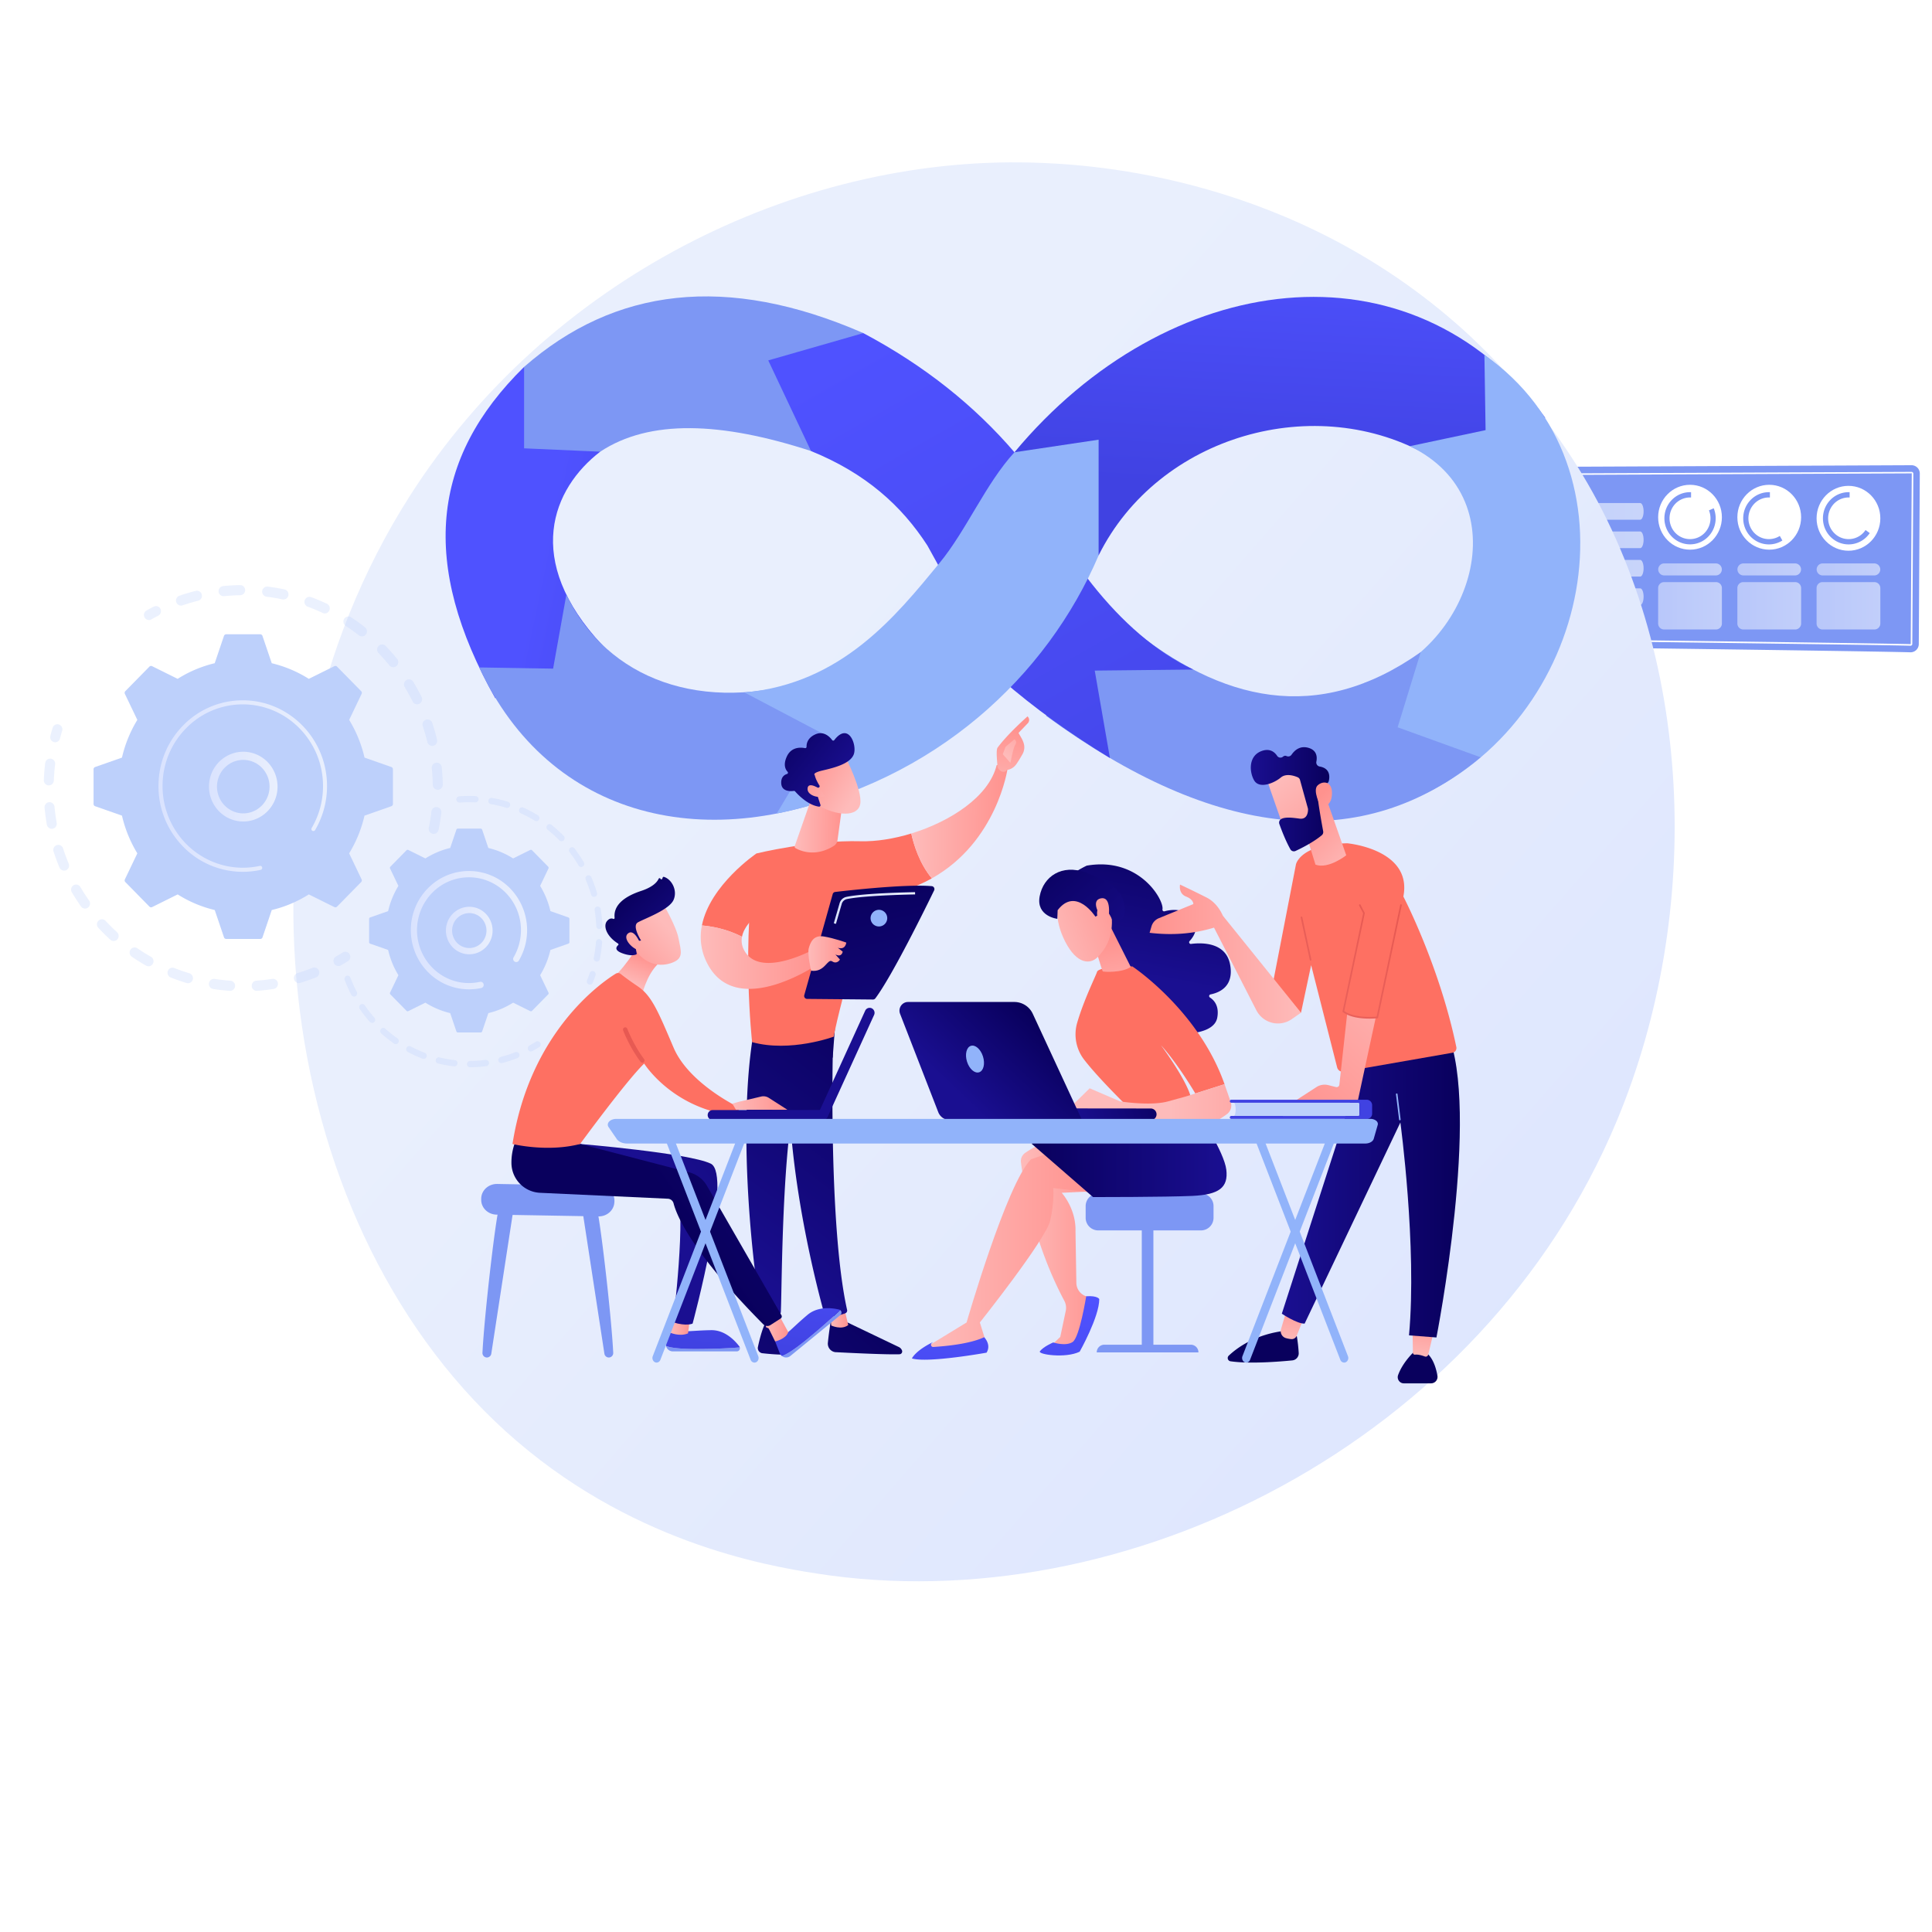 <svg xmlns="http://www.w3.org/2000/svg" xmlns:xlink="http://www.w3.org/1999/xlink" viewBox="0 0 3710 3710"><defs><style>.cls-1{fill:#fff;}.cls-2{fill:#7d97f4;}.cls-3,.cls-4,.cls-5,.cls-6{opacity:0.7;isolation:isolate;}.cls-3{fill:url(#linear-gradient);}.cls-4{fill:url(#linear-gradient-2);}.cls-5{fill:url(#linear-gradient-3);}.cls-6{fill:url(#linear-gradient-4);}.cls-7{opacity:0.64;}.cls-8{fill:url(#linear-gradient-5);}.cls-9{fill:url(#linear-gradient-6);}.cls-10{fill:url(#linear-gradient-7);}.cls-11{fill:url(#linear-gradient-8);}.cls-12{fill:url(#linear-gradient-9);}.cls-13{fill:url(#linear-gradient-10);}.cls-14{fill:url(#linear-gradient-11);}.cls-15{fill:url(#linear-gradient-12);}.cls-16{fill:url(#linear-gradient-13);}.cls-17{fill:#91b3fa;}.cls-18{fill:url(#linear-gradient-14);}.cls-19{fill:url(#linear-gradient-15);}.cls-20{fill:url(#linear-gradient-16);}.cls-21{fill:url(#linear-gradient-17);}.cls-22{fill:url(#linear-gradient-18);}.cls-23{fill:url(#linear-gradient-19);}.cls-24{fill:url(#linear-gradient-20);}.cls-25{fill:url(#linear-gradient-21);}.cls-26{fill:url(#linear-gradient-22);}.cls-27{fill:url(#linear-gradient-23);}.cls-28{fill:url(#linear-gradient-24);}.cls-29{fill:url(#linear-gradient-25);}.cls-30{fill:url(#linear-gradient-26);}.cls-31{fill:url(#linear-gradient-27);}.cls-32{fill:url(#linear-gradient-28);}.cls-33{fill:url(#linear-gradient-29);}.cls-34{fill:url(#linear-gradient-30);}.cls-35{fill:url(#linear-gradient-31);}.cls-36{fill:url(#linear-gradient-32);}.cls-37{fill:url(#linear-gradient-33);}.cls-38{fill:url(#linear-gradient-34);}.cls-39{fill:url(#linear-gradient-35);}.cls-40{fill:url(#linear-gradient-36);}.cls-41{fill:url(#linear-gradient-37);}.cls-42{fill:url(#linear-gradient-38);}.cls-43{fill:url(#linear-gradient-39);}.cls-44{fill:url(#linear-gradient-40);}.cls-45{fill:url(#linear-gradient-41);}.cls-46{fill:url(#linear-gradient-42);}.cls-47{fill:url(#linear-gradient-43);}.cls-48{fill:url(#linear-gradient-44);}.cls-49{fill:url(#linear-gradient-45);}.cls-50{fill:url(#linear-gradient-46);}.cls-51{fill:url(#linear-gradient-47);}.cls-52{fill:url(#linear-gradient-48);}.cls-53{fill:url(#linear-gradient-49);}.cls-54{fill:url(#linear-gradient-50);}.cls-55{fill:url(#linear-gradient-51);}.cls-56{fill:url(#linear-gradient-52);}.cls-57{fill:url(#linear-gradient-53);}.cls-58{fill:url(#linear-gradient-54);}.cls-59{fill:url(#linear-gradient-55);}.cls-60{fill:url(#linear-gradient-56);}.cls-61{fill:url(#linear-gradient-57);}.cls-62{fill:url(#linear-gradient-58);}.cls-63{fill:url(#linear-gradient-59);}.cls-64{fill:url(#linear-gradient-60);}.cls-65{fill:url(#linear-gradient-61);}.cls-66{fill:url(#linear-gradient-62);}.cls-67{fill:url(#linear-gradient-63);}.cls-68{fill:url(#linear-gradient-64);}.cls-69{fill:url(#linear-gradient-65);}.cls-70{fill:url(#linear-gradient-66);}.cls-71{fill:url(#linear-gradient-67);}.cls-72{fill:url(#linear-gradient-68);}.cls-73{fill:url(#linear-gradient-69);}.cls-74{fill:url(#linear-gradient-70);}.cls-75{fill:url(#linear-gradient-71);}.cls-76{fill:url(#linear-gradient-72);}.cls-77{fill:url(#linear-gradient-73);}.cls-78{fill:url(#linear-gradient-74);}.cls-79{fill:url(#linear-gradient-75);}.cls-80{fill:url(#linear-gradient-76);}.cls-81{fill:#bdd0fb;}.cls-82{fill:url(#linear-gradient-77);}.cls-83{opacity:0.3;}.cls-84{fill:url(#linear-gradient-78);}.cls-85{fill:url(#linear-gradient-79);}.cls-86{fill:url(#linear-gradient-80);}.cls-87{fill:url(#linear-gradient-81);}</style><linearGradient id="linear-gradient" x1="1095.15" y1="2928.72" x2="1459.99" y2="2928.72" gradientTransform="matrix(1, 0, 0, -1, 1696.2, 3910.67)" gradientUnits="userSpaceOnUse"><stop offset="0" stop-color="#dae3fe"/><stop offset="1" stop-color="#e9effd"/></linearGradient><linearGradient id="linear-gradient-2" x1="1095.15" y1="2874.1" x2="1459.99" y2="2874.1" xlink:href="#linear-gradient"/><linearGradient id="linear-gradient-3" x1="1095.15" y1="2819.48" x2="1459.99" y2="2819.48" xlink:href="#linear-gradient"/><linearGradient id="linear-gradient-4" x1="1095.15" y1="2764.86" x2="1459.99" y2="2764.86" xlink:href="#linear-gradient"/><linearGradient id="linear-gradient-5" x1="1487.94" y1="2817.22" x2="1610.34" y2="2817.22" xlink:href="#linear-gradient"/><linearGradient id="linear-gradient-6" x1="1640.06" y1="2817.22" x2="1762.44" y2="2817.22" xlink:href="#linear-gradient"/><linearGradient id="linear-gradient-7" x1="1792.18" y1="2817.18" x2="1914.57" y2="2817.18" xlink:href="#linear-gradient"/><linearGradient id="linear-gradient-8" x1="3184.12" y1="2747.36" x2="3306.54" y2="2747.36" gradientTransform="matrix(1, 0, 0, -1, 0, 3910.67)" xlink:href="#linear-gradient"/><linearGradient id="linear-gradient-9" x1="3336.25" y1="2747.36" x2="3458.66" y2="2747.36" gradientTransform="matrix(1, 0, 0, -1, 0, 3910.67)" xlink:href="#linear-gradient"/><linearGradient id="linear-gradient-10" x1="3488.36" y1="2747.36" x2="3610.78" y2="2747.36" gradientTransform="matrix(1, 0, 0, -1, 0, 3910.67)" xlink:href="#linear-gradient"/><linearGradient id="linear-gradient-11" x1="1758.5" y1="851.04" x2="-247.89" y2="2606.62" xlink:href="#linear-gradient"/><linearGradient id="linear-gradient-12" x1="-650.75" y1="2873.88" x2="-248.33" y2="2788.67" gradientTransform="matrix(1, 0, 0, -1, 1696.2, 3910.67)" gradientUnits="userSpaceOnUse"><stop offset="0" stop-color="#4f52ff"/><stop offset="1" stop-color="#4042e2"/></linearGradient><linearGradient id="linear-gradient-13" x1="784.15" y1="3477.51" x2="755.49" y2="2968.75" xlink:href="#linear-gradient-12"/><linearGradient id="linear-gradient-14" x1="-18.81" y1="3268.14" x2="702.29" y2="2002.63" xlink:href="#linear-gradient-12"/><linearGradient id="linear-gradient-15" x1="5019.9" y1="1340.81" x2="4614.58" y2="899.94" gradientTransform="matrix(1, 0.01, 0.01, -1, -3307.4, 3792.92)" gradientUnits="userSpaceOnUse"><stop offset="0" stop-color="#09005d"/><stop offset="1" stop-color="#1a0f91"/></linearGradient><linearGradient id="linear-gradient-16" x1="4888.23" y1="1308.6" x2="4924.22" y2="1308.6" gradientTransform="matrix(1, 0.01, 0.01, -1, -3307.4, 3792.92)" gradientUnits="userSpaceOnUse"><stop offset="0" stop-color="#febbba"/><stop offset="1" stop-color="#ff928e"/></linearGradient><linearGradient id="linear-gradient-17" x1="5055.04" y1="1849.19" x2="4704.33" y2="1373.83" xlink:href="#linear-gradient-15"/><linearGradient id="linear-gradient-18" x1="4930.78" y1="1426.27" x2="4521.28" y2="980.86" xlink:href="#linear-gradient-15"/><linearGradient id="linear-gradient-19" x1="4758.53" y1="1310.53" x2="4789.6" y2="1310.53" xlink:href="#linear-gradient-16"/><linearGradient id="linear-gradient-20" x1="4993.52" y1="1894.3" x2="4643.66" y2="1420.11" xlink:href="#linear-gradient-15"/><linearGradient id="linear-gradient-21" x1="18860.19" y1="734.87" x2="18924.38" y2="1044.17" gradientTransform="translate(20753.42 3910.67) rotate(180)" gradientUnits="userSpaceOnUse"><stop offset="0" stop-color="#ff928e"/><stop offset="1" stop-color="#fe7062"/></linearGradient><linearGradient id="linear-gradient-22" x1="5036.36" y1="2264.01" x2="5220.22" y2="2264.01" xlink:href="#linear-gradient-16"/><linearGradient id="linear-gradient-23" x1="229.83" y1="2371.1" x2="251.23" y2="2513.07" gradientTransform="matrix(1, 0, 0, -1, 1696.2, 3910.67)" xlink:href="#linear-gradient-16"/><linearGradient id="linear-gradient-24" x1="5219.48" y1="2390.77" x2="5271.76" y2="2471.16" xlink:href="#linear-gradient-16"/><linearGradient id="linear-gradient-25" x1="19032.6" y1="696.55" x2="19096.89" y2="1006.32" xlink:href="#linear-gradient-21"/><linearGradient id="linear-gradient-26" x1="4634.04" y1="1999.04" x2="4866.73" y2="1999.04" xlink:href="#linear-gradient-16"/><linearGradient id="linear-gradient-27" x1="4812.56" y1="2252.21" x2="4904.55" y2="2252.21" xlink:href="#linear-gradient-16"/><linearGradient id="linear-gradient-28" x1="203.46" y1="5903.84" x2="168.9" y2="6017.84" gradientTransform="matrix(0.75, -0.66, -0.66, -0.75, 5386, 6090.07)" xlink:href="#linear-gradient-16"/><linearGradient id="linear-gradient-29" x1="172.47" y1="6103.78" x2="201.51" y2="5938.1" gradientTransform="matrix(0.75, -0.66, -0.66, -0.75, 5386, 6090.07)" xlink:href="#linear-gradient-15"/><linearGradient id="linear-gradient-30" x1="168.07" y1="5904.23" x2="136.99" y2="6006.71" gradientTransform="matrix(0.75, -0.66, -0.66, -0.75, 5386, 6090.07)" xlink:href="#linear-gradient-16"/><linearGradient id="linear-gradient-31" x1="4649.36" y1="2223.27" x2="4779.83" y2="1679.65" gradientTransform="matrix(1, 0, 0, -1, -3009.46, 3910.67)" xlink:href="#linear-gradient-15"/><linearGradient id="linear-gradient-32" x1="4561.82" y1="2079.54" x2="4634.56" y2="2079.54" gradientTransform="matrix(1, 0, 0, -1, -3009.46, 3910.67)" xlink:href="#linear-gradient-16"/><linearGradient id="linear-gradient-33" x1="-95.07" y1="2166.98" x2="61.01" y2="2166.98" xlink:href="#linear-gradient"/><linearGradient id="linear-gradient-34" x1="-307.4" y1="1597.16" x2="-346.65" y2="1325.97" xlink:href="#linear-gradient-12"/><linearGradient id="linear-gradient-35" x1="-410.13" y1="1364.31" x2="-371.76" y2="1364.31" gradientTransform="matrix(1, 0, 0, -1, 1696.2, 3910.67)" xlink:href="#linear-gradient-16"/><linearGradient id="linear-gradient-36" x1="-115.59" y1="1569.51" x2="-154.93" y2="1297.75" xlink:href="#linear-gradient-12"/><linearGradient id="linear-gradient-37" x1="28.28" y1="1913.3" x2="-402.28" y2="1594.69" gradientTransform="matrix(1, 0, 0, -1, 1696.2, 3910.67)" xlink:href="#linear-gradient-15"/><linearGradient id="linear-gradient-38" x1="-228.39" y1="1361.04" x2="-182.58" y2="1361.04" gradientTransform="matrix(1, 0, 0, -1, 1696.2, 3910.67)" xlink:href="#linear-gradient-16"/><linearGradient id="linear-gradient-39" x1="-398.91" y1="1584.04" x2="146.2" y2="1959.88" gradientTransform="matrix(1, 0, 0, -1, 1696.2, 3910.67)" xlink:href="#linear-gradient-15"/><linearGradient id="linear-gradient-40" x1="-483.08" y1="2017.86" x2="-460.1" y2="2075.83" gradientTransform="matrix(1, 0, 0, -1, 1696.2, 3910.67)" xlink:href="#linear-gradient-16"/><linearGradient id="linear-gradient-41" x1="-328.34" y1="2190.47" x2="-401.1" y2="2004.21" gradientTransform="matrix(1, 0, 0, -1, 1696.2, 3910.67)" xlink:href="#linear-gradient-21"/><linearGradient id="linear-gradient-42" x1="-462.51" y1="2447.78" x2="-484.42" y2="1733.58" gradientTransform="matrix(1, 0, 0, -1, 1696.2, 3910.67)" gradientUnits="userSpaceOnUse"><stop offset="0" stop-color="#e1473d"/><stop offset="1" stop-color="#e9605a"/></linearGradient><linearGradient id="linear-gradient-43" x1="-289.9" y1="1792.52" x2="-184.09" y2="1792.52" gradientTransform="matrix(1, 0, 0, -1, 1696.2, 3910.67)" xlink:href="#linear-gradient-16"/><linearGradient id="linear-gradient-44" x1="1675.72" y1="2600.2" x2="1560.95" y2="2512.39" gradientTransform="matrix(0.99, -0.13, -0.13, -0.99, -39.46, 4571.85)" xlink:href="#linear-gradient-16"/><linearGradient id="linear-gradient-45" x1="1595.78" y1="2669.45" x2="1699.82" y2="2535.48" gradientTransform="matrix(0.99, -0.13, -0.13, -0.99, -39.46, 4571.85)" xlink:href="#linear-gradient-15"/><linearGradient id="linear-gradient-46" x1="1661.92" y1="2618.66" x2="1547.11" y2="2530.82" gradientTransform="matrix(0.99, -0.13, -0.13, -0.99, -39.46, 4571.85)" xlink:href="#linear-gradient-16"/><linearGradient id="linear-gradient-47" x1="23804.45" y1="18356.06" x2="23521.18" y2="18082.18" gradientTransform="matrix(-1.39, -0.07, 0.07, -1.39, 10511.54, 4979.71)" xlink:href="#linear-gradient-15"/><linearGradient id="linear-gradient-48" x1="13841.32" y1="12907.59" x2="13556.47" y2="12632.2" gradientTransform="translate(8579.29 267.32) rotate(-62.15) scale(1.39)" xlink:href="#linear-gradient-15"/><linearGradient id="linear-gradient-49" x1="264.18" y1="1526.12" x2="422.71" y2="1526.12" gradientTransform="matrix(1, 0, 0, -1, 1696.2, 3910.67)" xlink:href="#linear-gradient-16"/><linearGradient id="linear-gradient-50" x1="361.23" y1="1420.94" x2="337.52" y2="1057.34" xlink:href="#linear-gradient-12"/><linearGradient id="linear-gradient-51" x1="78.02" y1="1515.07" x2="412.57" y2="1515.07" gradientTransform="matrix(1, 0, 0, -1, 1696.2, 3910.67)" xlink:href="#linear-gradient-16"/><linearGradient id="linear-gradient-52" x1="284.49" y1="1692.69" x2="659.24" y2="1692.69" gradientTransform="matrix(1, 0, 0, -1, 1696.2, 3910.67)" xlink:href="#linear-gradient-15"/><linearGradient id="linear-gradient-53" x1="136.27" y1="1435.59" x2="112.61" y2="1072.76" xlink:href="#linear-gradient-12"/><linearGradient id="linear-gradient-54" x1="549.15" y1="2330.08" x2="492.92" y2="2034.65" gradientTransform="matrix(1, 0, 0, -1, 1696.2, 3910.67)" xlink:href="#linear-gradient-15"/><linearGradient id="linear-gradient-55" x1="924.19" y1="2889.32" x2="708.11" y2="2363.74" gradientTransform="matrix(1, 0, 0, -1, 1696.2, 3910.67)" xlink:href="#linear-gradient-21"/><linearGradient id="linear-gradient-56" x1="457.43" y1="1960.66" x2="434.46" y2="2108.05" gradientTransform="matrix(1, 0, 0, -1, 1696.2, 3910.67)" xlink:href="#linear-gradient-16"/><linearGradient id="linear-gradient-57" x1="1717.53" y1="3799.84" x2="1865.63" y2="3699.25" gradientTransform="matrix(0.6, -0.8, -0.8, -0.6, 4020.94, 5457.85)" xlink:href="#linear-gradient-16"/><linearGradient id="linear-gradient-58" x1="1816.76" y1="3921.34" x2="1761.2" y2="3629.44" gradientTransform="matrix(0.6, -0.8, -0.8, -0.6, 4020.94, 5457.85)" xlink:href="#linear-gradient-15"/><linearGradient id="linear-gradient-59" x1="1726.71" y1="3813.33" x2="1874.91" y2="3712.66" gradientTransform="matrix(0.6, -0.8, -0.8, -0.6, 4020.94, 5457.85)" xlink:href="#linear-gradient-16"/><linearGradient id="linear-gradient-60" x1="549.85" y1="1793.16" x2="864.11" y2="1793.16" gradientTransform="matrix(1, 0, 0, -1, 1696.2, 3910.67)" xlink:href="#linear-gradient-16"/><linearGradient id="linear-gradient-61" x1="534.23" y1="2025.85" x2="336.36" y2="1971.62" gradientTransform="matrix(1, -0.05, -0.05, -1, 1818.41, 4135.35)" xlink:href="#linear-gradient-15"/><linearGradient id="linear-gradient-62" x1="288.94" y1="1955.56" x2="147.16" y2="1805.72" gradientTransform="matrix(1, 0, 0, -1, 1696.2, 3910.67)" xlink:href="#linear-gradient-15"/><linearGradient id="linear-gradient-63" x1="4040.88" y1="1080.97" x2="4043" y2="857.42" gradientTransform="translate(6464.48 3910.67) rotate(180)" xlink:href="#linear-gradient-15"/><linearGradient id="linear-gradient-64" x1="3987.98" y1="1330.62" x2="3976.38" y2="1421.36" gradientTransform="translate(6464.48 3910.67) rotate(180)" xlink:href="#linear-gradient-16"/><linearGradient id="linear-gradient-65" x1="3744.01" y1="1078.09" x2="3746.12" y2="854.52" gradientTransform="translate(6464.48 3910.67) rotate(180)" xlink:href="#linear-gradient-15"/><linearGradient id="linear-gradient-66" x1="3738.79" y1="1299.52" x2="3727.49" y2="1387.85" gradientTransform="translate(6464.48 3910.67) rotate(180)" xlink:href="#linear-gradient-16"/><linearGradient id="linear-gradient-67" x1="3661.08" y1="1635.39" x2="4003.01" y2="1635.39" gradientTransform="translate(6464.48 3910.67) rotate(180)" xlink:href="#linear-gradient-15"/><linearGradient id="linear-gradient-68" x1="1247.56" y1="2489.62" x2="1163.08" y2="2373.09" gradientTransform="matrix(1, 0, 0, -1, 1696.2, 3910.67)" xlink:href="#linear-gradient-21"/><linearGradient id="linear-gradient-69" x1="1257.77" y1="2647.28" x2="780.22" y2="2070.12" xlink:href="#linear-gradient-42"/><linearGradient id="linear-gradient-70" x1="1050.17" y1="2039.4" x2="793.88" y2="1765.74" gradientTransform="matrix(1, 0, 0, -1, 1696.2, 3910.67)" xlink:href="#linear-gradient-16"/><linearGradient id="linear-gradient-71" x1="3966.16" y1="2078.66" x2="4256.93" y2="2078.66" gradientTransform="translate(6464.48 3910.67) rotate(180)" xlink:href="#linear-gradient-16"/><linearGradient id="linear-gradient-72" x1="3860.84" y1="2245.17" x2="3963.22" y2="2350.21" gradientTransform="translate(6464.48 3910.67) rotate(180)" xlink:href="#linear-gradient-16"/><linearGradient id="linear-gradient-73" x1="4008.56" y1="2416.54" x2="3881.11" y2="2247.92" gradientTransform="translate(6464.48 3910.67) rotate(180)" xlink:href="#linear-gradient-16"/><linearGradient id="linear-gradient-74" x1="3911.88" y1="2375.88" x2="4062.61" y2="2375.88" gradientTransform="translate(6464.48 3910.67) rotate(180)" xlink:href="#linear-gradient-15"/><linearGradient id="linear-gradient-75" x1="3822.37" y1="2282.97" x2="3924.69" y2="2387.94" gradientTransform="translate(6464.48 3910.67) rotate(180)" xlink:href="#linear-gradient-16"/><linearGradient id="linear-gradient-76" x1="1345.99" y1="2564.97" x2="872.56" y2="1992.8" xlink:href="#linear-gradient-42"/><linearGradient id="linear-gradient-77" x1="9734.73" y1="15809.03" x2="9522.84" y2="15293.6" gradientTransform="translate(6464.48 3910.67) rotate(180)" xlink:href="#linear-gradient-12"/><linearGradient id="linear-gradient-78" x1="-1294.92" y1="2400.13" x2="-1163.26" y2="2400.13" xlink:href="#linear-gradient"/><linearGradient id="linear-gradient-79" x1="-1391.86" y1="2401.19" x2="-1068.23" y2="2401.19" xlink:href="#linear-gradient"/><linearGradient id="linear-gradient-80" x1="-839.92" y1="2123.77" x2="-750.27" y2="2123.77" xlink:href="#linear-gradient"/><linearGradient id="linear-gradient-81" x1="-907.3" y1="2124.48" x2="-684.03" y2="2124.48" xlink:href="#linear-gradient"/></defs><title>Asset 1</title><g id="Layer_2" data-name="Layer 2"><g id="Layer_1-2" data-name="Layer 1"><g id="Background"><rect class="cls-1" width="3710" height="3710"/></g><g id="Illustration"><path class="cls-2" d="M2752.09,897.44l918.6-4.08a15.87,15.87,0,0,1,15.88,15.87v.24l-1.94,327.21a15.86,15.86,0,0,1-15.8,15.93h-.4c-81-2.47-911.22-13.3-927.1-12.63-15.68.67-7.16-257.73-4.85-327.07A15.87,15.87,0,0,1,2752.09,897.44Z"/><path class="cls-1" d="M3668.86,1240h-.11c-51.76-1.57-547.88-7.91-786.3-10.88-69.71-.88-119.2-1.51-132.39-1.7h-1.23l-.22-1.23c-5.63-32.35-5.54-140.5.28-312.75a3.32,3.32,0,0,1,3.27-3.23l918.61-4.08a3.2,3.2,0,0,1,2.37,1,3.28,3.28,0,0,1,1,2.38l-2,327.21A3.32,3.32,0,0,1,3668.86,1240Zm-917.52-15.62c14.84.21,63.46.83,131.17,1.69,238.43,3,734.54,9.32,786.35,10.87h.09c.08,0,.22-.14.22-.32l1.94-327.22-.34-1.84V909l-918.6,4.09a.33.33,0,0,0-.31.31c-5.73,169.93-5.91,277.31-.52,310.91Z"/><path class="cls-3" d="M2791.35,982h0c0,8.9,2.92,16,6.48,16h351.88c3.57,0,6.48-7.17,6.48-16h0c0-8.9-2.92-16-6.48-16H2797.83C2794.25,965.93,2791.35,973.1,2791.35,982Z"/><path class="cls-4" d="M2791.35,1036.57h0c0,8.84,2.92,16,6.48,16h351.88c3.57,0,6.48-7.18,6.48-16h0c0-8.9-2.92-16-6.48-16H2797.83C2794.25,1020.54,2791.35,1027.72,2791.35,1036.57Z"/><path class="cls-5" d="M2791.35,1091.18h0c0,8.9,2.92,16,6.48,16h351.88c3.57,0,6.48-7.18,6.48-16h0c0-8.84-2.92-16-6.48-16H2797.83C2794.25,1075.16,2791.35,1082.34,2791.35,1091.18Z"/><path class="cls-6" d="M2791.35,1145.8h0c0,8.9,2.92,16,6.48,16h351.88c3.57,0,6.48-7.18,6.48-16h0c0-8.9-2.92-16-6.48-16H2797.83C2794.25,1129.74,2791.35,1137,2791.35,1145.8Z"/><ellipse class="cls-1" cx="3245.33" cy="993.24" rx="61.21" ry="62.29"/><ellipse class="cls-1" cx="3397.45" cy="993.24" rx="61.21" ry="62.29"/><ellipse class="cls-1" cx="3549.58" cy="995.27" rx="61.21" ry="62.29"/><path class="cls-2" d="M3281.7,980.08c8.25,20.44-1.34,43.82-21.43,52.21a39.08,39.08,0,0,1-51.31-21.8c-8.26-20.44,1.34-43.82,21.43-52.22a38.77,38.77,0,0,1,14.94-3h2V945.12h-2c-27.19,0-49.21,22.47-49.19,50.14s22.08,50.08,49.27,50.06,49.21-22.47,49.19-50.14a50.74,50.74,0,0,0-3.76-19.16Z"/><path class="cls-2" d="M3417.74,1029.13a38.93,38.93,0,0,1-54.22-12.54,40.44,40.44,0,0,1,12.33-55.17,38.78,38.78,0,0,1,20.94-6.15h1.94V945.12h-1.94c-27.22,0-49.29,22.44-49.3,50.14s22.05,50.15,49.27,50.16a48.63,48.63,0,0,0,25.91-7.48Z"/><path class="cls-2" d="M3582.39,1017.77a38.89,38.89,0,0,1-54.62,10.58,40.44,40.44,0,0,1-10.4-55.57,39.12,39.12,0,0,1,32.5-17.51h1.94V945.12h-1.94c-27.22,0-49.29,22.45-49.29,50.14s22.05,50.16,49.27,50.16a49.06,49.06,0,0,0,40.6-21.71Z"/><g class="cls-7"><path class="cls-8" d="M3295.23,1081.91h-99.77a11.54,11.54,0,0,0,0,23.07h99.77a11.54,11.54,0,0,0,0-23.07Z"/><path class="cls-9" d="M3447.32,1081.91h-99.74a11.54,11.54,0,0,0,0,23.07h99.74a11.54,11.54,0,0,0,0-23.07Z"/><path class="cls-10" d="M3499.7,1105h99.75a11.54,11.54,0,0,0,0-23.07H3499.7a11.54,11.54,0,0,0,0,23.07Z"/><path class="cls-11" d="M3195.46,1117.8h99.74a11.45,11.45,0,0,1,11.34,11.54v67.93a11.44,11.44,0,0,1-11.34,11.53h-99.74a11.44,11.44,0,0,1-11.34-11.53v-67.93A11.45,11.45,0,0,1,3195.46,1117.8Z"/><path class="cls-12" d="M3347.59,1117.8h99.73a11.45,11.45,0,0,1,11.34,11.54v67.93a11.44,11.44,0,0,1-11.34,11.53h-99.73a11.43,11.43,0,0,1-11.34-11.53v-67.93A11.44,11.44,0,0,1,3347.59,1117.8Z"/><path class="cls-13" d="M3499.7,1117.8h99.74a11.45,11.45,0,0,1,11.34,11.54v67.93a11.44,11.44,0,0,1-11.34,11.53H3499.7a11.44,11.44,0,0,1-11.34-11.53v-67.93A11.45,11.45,0,0,1,3499.7,1117.8Z"/></g><path class="cls-14" d="M3104.66,2152.57c-257.36,616.65-942.88,962.06-1537.37,868.92-96.74-15.17-361.94-60.32-596.75-273.42-452-410.21-548.67-1222.48-184.08-1794.9,265.42-416.64,741.14-652.8,1193.15-641,97.37,2.55,470.52,18.23,798.45,293.41C2826.23,646,2932.47,742,3028.21,894.41,3253.05,1252.21,3272.38,1750.73,3104.66,2152.57Z"/><path class="cls-15" d="M1006.41,704.56l146.17,162.81c-91.47,70.21-148.84,208,4.27,371.78L951,1340.74C806.74,1083.66,827.14,880.56,1006.41,704.56Z"/><path class="cls-2" d="M920.32,1281.68l141.81,2.29,25.47-142.14c77.89,162.8,262,230.84,472.59,161.4l106.35,201.23C1362.56,1645.49,1054.85,1573.12,920.32,1281.68Z"/><path class="cls-16" d="M2109.63,1066.6C2224.58,835.37,2528,750,2746.18,876.7l221.12-74.49C2709,451.54,2239.64,518.08,1948.08,868.45Z"/><path class="cls-17" d="M2619.81,1311.38l93.83,223.06c342.38-145.13,446-636.54,136.87-853l2.25,144.53-145.48,30.81C2921.54,960.16,2826.06,1253.32,2619.81,1311.38Z"/><path class="cls-2" d="M2008.67,1374.48c324.36,237.4,608.23,268.35,834.5,79.71l-159.29-57.59,44.35-144.36c-198.62,140.27-383.2,94.63-560.39-49Z"/><path class="cls-2" d="M1006.41,704.56V860.93l146.17,6.44c94.79-62.56,232-57.51,404.82-1.25L1657.8,639.6C1395.23,525.21,1180,552.53,1006.41,704.56Z"/><path class="cls-18" d="M1557.4,866.14l-82.12-174.07,182.52-52.41c118.53,62.93,214,140,290.29,228.86,83.93,188.12,199.18,348.68,343.2,417.2l-189.08,2,29.15,167.84c-74.07-45.15-145.57-95.82-208.47-151.08l-142-256.88C1731.41,971.07,1662.29,908.76,1557.4,866.14Z"/><path class="cls-17" d="M1948.08,868.48c-55.54,60.44-91.9,149.53-144.08,212.84-83.24,101-187,231.37-374.37,248.4l152.92,80.52-91,151.91c305.49-61.77,519.24-264.57,618.11-495.55V844.3Z"/><path class="cls-19" d="M1596.47,2530.57s-4.42,24.14-6.71,48a16.4,16.4,0,0,0,14.59,18l.74,0c31.3,1.63,98.26,4.87,122.3,4a5.31,5.31,0,0,0,5.06-5.54,5.51,5.51,0,0,0-.35-1.76h0a12,12,0,0,0-6-6.54L1616,2534Z"/><path class="cls-20" d="M1593.16,2516.33l3.1,29s19.3,9.36,32.63-.85l-7.77-32.3Z"/><path class="cls-21" d="M1600.79,1972.78c-1.52,7.53-11.35,376.71,25.88,542.57a5.63,5.63,0,0,1-3.29,6.49,94.81,94.81,0,0,1-31.65,6.23,9.56,9.56,0,0,1-9.37-7c-10.69-38.49-62-231.37-67.26-415.18-5.83-205.39.07-7,.07-7L1520.9,1972Z"/><path class="cls-22" d="M1469.07,2541.94s-6.8,12.15-13.6,44.5a10.06,10.06,0,0,0,7.55,12c.34.07.68.13,1,.17,10.33,1.14,26.24,2.62,39,2.66a10,10,0,0,0,9.91-10,10.31,10.31,0,0,0,0-1.11c-1.3-11.87-5.52-31.32-19-46.58Z"/><path class="cls-23" d="M1463.56,2504.7l7.46,43.8s7.77,5.93,23.18,1.85l-3.31-47.09Z"/><path class="cls-24" d="M1447.17,1982.62c-33.54,194.5,2.37,481.53,14.86,537.81a8.64,8.64,0,0,0,6.88,6.7c5.83,1,15.36,2,24.82-.76a8,8,0,0,0,5.74-7.33c2.17-45.35,1.63-323.87,32.23-433.65a25,25,0,0,1,9.6-13.7l57.75-40.94,5-67Z"/><path class="cls-25" d="M1652.76,1615.45c-95-2.52-200.15,23.45-200.15,23.45-29.92,168-8.36,362.28-8.36,362.28,73.42,20.36,156.74-10.49,156.74-10.49,12.88-70.2,71.81-267.58,71.81-267.58,46.5-5.4,84.89-18.67,116.59-36.39-23.77-28.59-34.76-64.78-39.48-86.15C1716.14,1610.87,1682.08,1616.19,1652.76,1615.45Z"/><path class="cls-26" d="M1934.89,1475.68c-9.23-11.57-21.1-6.25-21.1-6.25-14.58,60-88.36,108-163.94,131.14,4.72,21.37,15.71,57.56,39.48,86.15C1915,1616.37,1934.89,1475.68,1934.89,1475.68Z"/><path class="cls-27" d="M1932.6,1478.57c1,3.18-10.42,7.92-17-5.12-.17-6.19-3.63-32.77.06-37.79,19.63-26.69,57.51-60,57.51-60,6.3,6.43,1,12.64,1,12.64l-18.33,19.14c3.74,7,8.34,13,10.43,21.52a26.32,26.32,0,0,1-2.72,19.1c-3.25,5.84-7.69,13.42-11.87,19.34C1943.73,1478.6,1932.6,1478.57,1932.6,1478.57Z"/><path class="cls-28" d="M1947.72,1419.88,1931,1434.05l-5.35,14.22,14.64,16.81s5.25-28.26,9-34.35S1951.15,1421.71,1947.72,1419.88Z"/><path class="cls-29" d="M1488.15,1732.93l-35.6-94s-89.39,60.53-104.7,138.24c16.77,1.41,47.25,6.15,77,21.75C1431.77,1762.25,1488.15,1732.93,1488.15,1732.93Z"/><path class="cls-30" d="M1564.92,1821.85s-100.22,56.36-133.4,7.09c-6.89-10.23-8.47-20.36-6.66-30-29.74-15.65-60.24-20.39-77-21.75a109.05,109.05,0,0,0,10.78,73.76c57.89,110.26,219.23-4,219.23-4Z"/><path class="cls-31" d="M1557.2,1536l-31.09,88.72a3.24,3.24,0,0,0,1.4,3.88c8.2,4.72,37.79,18.42,73.8-4.33a15.07,15.07,0,0,0,6.93-10.72l10.53-76.94Z"/><path class="cls-32" d="M1623.79,1454.18s32.62,64,28.12,89.61-45.67,23.42-81.4,2.19L1546,1477Z"/><path class="cls-33" d="M1572.42,1512.26a2.66,2.66,0,0,0,1.36-3.47c-.06-.12-.12-.25-.19-.36-2.63-4.17-7.53-12.65-9.06-20.06,0,0-5.94-3.95,15.28-8.9s52.86-12.64,59.67-30.91c6.64-17.8-9.94-62.94-37.4-27.38a2.55,2.55,0,0,1-3.61.48,3.05,3.05,0,0,1-.47-.48c-4.39-5.93-16-18.27-32.26-11-15.25,6.79-17.07,18.1-16.91,23.8a2.58,2.58,0,0,1-2.47,2.69,2.32,2.32,0,0,1-.59-.05c-7.67-1.56-26.07-3-34.85,16.13-7.23,15.77-2.71,24.79,1.43,29.21a2.64,2.64,0,0,1,0,3.69,2.53,2.53,0,0,1-1.08.64c-5.06,1.52-11.66,5.81-11.08,17.85.74,16.65,19,15.35,24.29,14.65a2.51,2.51,0,0,1,2.27.84c4.43,5.07,24.3,26.6,46,29.37a2.61,2.61,0,0,0,2.88-2.34,2.72,2.72,0,0,0-.12-1.13l-9.15-27.93a2.65,2.65,0,0,1,1.43-3.25Z"/><path class="cls-34" d="M1576.17,1516.25s-23.49-16.74-25.36-2.86,21.11,20.35,32.57,15.28Z"/><path class="cls-35" d="M1544.44,1910.91l54.6-194a5.57,5.57,0,0,1,4.7-4.08c9.9-1.16,38.56-4.47,71.65-7.32,39.84-3.43,86.16-6.2,113.83-3.84a5.64,5.64,0,0,1,5.12,6.1,5.55,5.55,0,0,1-.56,2.07c-15.74,32.39-80.45,164.13-112.85,207.3a5.55,5.55,0,0,1-4.5,2.24l-126.72-1.19a5.64,5.64,0,0,1-5.48-5.79A5.09,5.09,0,0,1,1544.44,1910.91Z"/><path class="cls-36" d="M1557.63,1864s-7.61-31.82-4.54-43.11,9-25.81,28.83-22.58,43.18,11.72,43.18,11.72-1.18,14.71-16.24,10l9.34,7.35s-1.33,11.77-14,5.49l8.72,9.77s-5.46,9.67-14.82,3.47S1584.17,1867.86,1557.63,1864Z"/><path class="cls-17" d="M1671.75,1763.4a16,16,0,1,0,16-16.31h0A16.17,16.17,0,0,0,1671.75,1763.4Z"/><path class="cls-37" d="M1605.21,1774.15l-4.08-1.23,11.12-38.38a17.3,17.3,0,0,1,12.93-12.24c35.24-7.49,128-9,132-9.07l.07,4.33c-1,0-96.32,1.58-131.17,9a13,13,0,0,0-9.71,9.23Z"/><path class="cls-2" d="M959.05,2317.22c-5.83,8.77-29,207.19-32.58,280.49a8.61,8.61,0,0,0,8.1,9.08H935a8.6,8.6,0,0,0,8.43-7.35l42.31-275.86Z"/><path class="cls-2" d="M1145,2317.22c5.83,8.77,29,207.19,32.57,280.49a8.61,8.61,0,0,1-8.1,9.08h-.43a8.58,8.58,0,0,1-8.42-7.35l-42.32-275.86Z"/><path class="cls-2" d="M924.05,2301.69v2.16c-.14,15.56,13,28.34,29.55,28.62l195.55,3.39c16.27.27,29.82-11.68,30.62-27l.1-2c.82-16-12.52-29.45-29.48-29.76l-195.65-3.57C938,2273.24,924.19,2285.89,924.05,2301.69Z"/><path class="cls-2" d="M1336,2590.45c-34.76,0-50.14-3-57-5.8a13.25,13.25,0,0,0,12.85,10.39h123a6,6,0,0,0,6-6.08,6.17,6.17,0,0,0-.22-1.6C1406.57,2588.5,1376.76,2590.45,1336,2590.45Z"/><path class="cls-38" d="M1420.58,2587.36a5.69,5.69,0,0,0-1-2.14c-9.36-12.17-28.17-31.28-53.79-30.92-37.5.54-50.58,4.68-79.67.24l-6.88,23.19a13.64,13.64,0,0,0-.2,6.92c6.88,2.77,22.26,5.8,57,5.8C1376.76,2590.45,1406.57,2588.5,1420.58,2587.36Z"/><path class="cls-39" d="M1294.52,2529.54l-8.45,29.21s18.7,8.66,35.15,1.71l3.22-25.3Z"/><path class="cls-2" d="M1549.41,2572.05c-27.1,22.16-40.94,29.61-48,31.85a13,13,0,0,0,16.39-.12l95.87-78.4a6.13,6.13,0,0,0,.93-8.53,6,6,0,0,0-1.14-1.11C1603.22,2525.57,1581.2,2546.06,1549.41,2572.05Z"/><path class="cls-40" d="M1613.45,2515.74a5.75,5.75,0,0,0-2.09-1c-14.76-3.47-41.14-6.31-60.87,10.3-28.91,24.32-36.56,35.87-62,51l8.84,22.37a13.34,13.34,0,0,0,4.07,5.5c7.07-2.24,20.91-9.69,48-31.85C1581.2,2546.06,1603.22,2525.57,1613.45,2515.74Z"/><path class="cls-41" d="M1114,2196.77s208.14,17.29,250.83,37.75S1330,2541.67,1330,2541.67s-11.66,5.69-37.48-2.5c0,0,26.51-211.59,6.8-257.43l-225.38-37.52Z"/><path class="cls-42" d="M1467.81,2535.73c1.94,1.79,20.68,40.28,20.68,40.28s20.87-4.6,25.13-18l-18.78-34.73Z"/><path class="cls-43" d="M988.62,2195a109.08,109.08,0,0,0-6.5,38.68,57.6,57.6,0,0,0,54.41,56.81l246.06,11.41a11.87,11.87,0,0,1,10.89,9c5.83,22.74,34,92.65,172.19,232.11a11,11,0,0,0,13.78,1.52l19.66-12.63a4.66,4.66,0,0,0,1.5-6.23l-143.27-249a55.52,55.52,0,0,0-33.68-25.42l-209.72-54.55Z"/><path class="cls-44" d="M1231.1,1806.1s-26.35,47.46-53.23,70.4l55.55,31.54s12.52-50.2,41.11-64.91Z"/><path class="cls-45" d="M984.15,2196.77s66.43,16.47,129.83,0c0,0,88.72-121.37,123-154.41,0,0,54.74,87.92,176.6,100.38l6.8-15.45s-97-45.48-126.88-115.44-41.86-99.74-69-118c-16.92-11.36-27-19.12-32.29-23.35a8.53,8.53,0,0,0-10-.64C1153.44,1887.73,1017.76,1982.3,984.15,2196.77Z"/><path class="cls-46" d="M1233.42,2040.66a4.25,4.25,0,0,1-3.38-1.7c-21.15-28.07-32.94-59-33.42-60.31a4.36,4.36,0,0,1,2.44-5.6,4.23,4.23,0,0,1,5.5,2.48h0c.12.31,11.87,31.11,32.24,58.14a4.39,4.39,0,0,1-.79,6.09,4.19,4.19,0,0,1-2.59.89Z"/><path class="cls-47" d="M1406.3,2119.22l13.72-3.73,41.64-9.81a19.06,19.06,0,0,1,14.65,2.52l35.8,22.92-98.89-.17Z"/><path class="cls-48" d="M1273,1735s25.61,43.34,30.06,67.23,11.57,38.92-15.21,47.47-51.68-2.27-67.3-24.62c0,0-24.4-34.41-22-50.16S1273,1735,1273,1735Z"/><path class="cls-49" d="M1227.64,1806.57l3.46-.47s-18.13-27.89-6.27-34.8,60.24-23.9,68.64-43.28c8.09-18.69-4-39.81-18.62-44.21a1.85,1.85,0,0,0-2.23,1.2l-.86,2.35a1.88,1.88,0,0,1-2.43,1.12,1.93,1.93,0,0,1-1.06-1h0a1.85,1.85,0,0,0-2.44-1,1.89,1.89,0,0,0-1,.93c-2.59,5.8-10.34,15.72-33.61,23.4-33,10.88-53.55,27.82-51,51.68a1.92,1.92,0,0,1-1.63,2.15,1.94,1.94,0,0,1-1.06-.18c-2.7-1.21-6.8-1.41-11.53,3.88-8.26,9.2-1.8,29.3,20.76,43.51a1.92,1.92,0,0,1,.66,2.61,2.51,2.51,0,0,1-.35.44c-3.38,3-8.13,9.49,7.14,15.34,15.61,6,24.13,4,27.28,2.67a1.93,1.93,0,0,0,1.16-2.15l-4-20.91a1.91,1.91,0,0,1,1.49-2.24l.11,0Z"/><path class="cls-50" d="M1229.08,1810.87s-11.3-28.36-23.17-18.39,11,32,21.52,31.71Z"/><path class="cls-51" d="M1368.1,2150.86h.48l211.26-.21a9.61,9.61,0,0,0,.61-19.21c-.2,0-.4,0-.61,0l-211.26.22a9.6,9.6,0,0,0-.46,19.19Z"/><path class="cls-52" d="M1661.65,1940.32l-.21.45-88.88,195a9.67,9.67,0,0,0,4.58,12.76,9.38,9.38,0,0,0,12.54-4.67l88.89-195a9.69,9.69,0,0,0-4.73-12.71,9.37,9.37,0,0,0-12.19,4.18Z"/><rect class="cls-2" x="2192.56" y="2346.86" width="22.3" height="245.38"/><path class="cls-2" d="M2301.35,2597h-195.3a14.63,14.63,0,0,1,14.5-14.77h166.27a14.64,14.64,0,0,1,14.52,14.77Z"/><path class="cls-2" d="M2108.77,2291.88h197.58a24.19,24.19,0,0,1,24,24.4v22.06a24.19,24.19,0,0,1-24,24.4H2108.77a24.19,24.19,0,0,1-24-24.4v-22.06A24.19,24.19,0,0,1,2108.77,2291.88Z"/><path class="cls-53" d="M2039.1,2183.25s-33.13,5.22-70.39,30.56a19.07,19.07,0,0,0-8.2,18.07c4.46,35.95,22.81,152.33,83.28,266a29,29,0,0,1,2.7,19.64l-10.5,49.76-19.49,18.59h50.19l33.42-92-14.3-4.61a27.45,27.45,0,0,1-18.88-25.7l-1.67-98.72c1.43-44-26.5-74.33-26.5-74.33l80.15-3.95Z"/><path class="cls-54" d="M1996.9,2594.84c-4.57,6.08,49.19,14.12,76.36.8,0,0,37.65-66.67,37.65-101,0,0-3-7-25.1-5.42,0,0-12.63,78.95-26,87.79s-37.35.89-37.35.89S2003.64,2585.85,1996.9,2594.84Z"/><path class="cls-55" d="M2108.77,2291.88c-.42-.75-86.3-10.5-86.3-10.5s2.81,26.56-6,63.14-134.86,195-134.86,195l13.22,42.65c-40.88,14.48-81.08,16.8-120.64,7.38l81.92-50s76.68-265.85,123.64-313.31l86.08-30.3Z"/><path class="cls-56" d="M2301.35,2137.17s49.47,74.87,53.53,109-13.6,48-65.46,50.32-190.44,2.26-190.44,2.26L1980.69,2196s86.21-31.3,108.61-40.15S2301.35,2137.17,2301.35,2137.17Z"/><path class="cls-57" d="M1889.87,2567.84s14.23,14,4.61,29.66c0,0-112.71,20.33-143.35,11.11,0,0,6.35-14.77,40.81-31.57l-2.55,2a4.26,4.26,0,0,0-.79,5.88,4.12,4.12,0,0,0,3.51,1.65C1814.85,2585.17,1861.85,2581,1889.87,2567.84Z"/><path class="cls-58" d="M2087,1662.26c101.13-17.49,148.74,66.44,145.26,84a3.23,3.23,0,0,0,2.56,3.76,3.1,3.1,0,0,0,1.42-.06c11.66-3.19,37.26-7.19,53.16,13.08,14,17.91,3.54,34.79-5,44.07a3.28,3.28,0,0,0,.05,4.58,3.14,3.14,0,0,0,2.61.91c21.38-2.74,67.74-3.4,75.32,40.81,7.09,41.24-21.12,52.87-37.89,56.14a3.26,3.26,0,0,0-1.06,5.94c8.35,5.39,18,16.52,14.11,38.49-6.12,34.43-72.46,31.64-80.22,31.16a3.12,3.12,0,0,1-1.38-.42l-106.25-61.67a3.27,3.27,0,0,1-1.57-2.26l-21.45-126.08a3.32,3.32,0,0,1,.84-2.81l-69.26-99.48C2033.17,1688.72,2085.85,1662.46,2087,1662.26Z"/><path class="cls-59" d="M2167.55,2127.25s-57.61-55.83-86-92.81a79.52,79.52,0,0,1-13-70.6c12.94-44.39,36-90.37,38.05-97.52,3.21-11,67.81-10.51,67.81-10.51s127.12,84,177.06,226.16l-56.09,17.8s-33.19-56.66-66-92.69c0,0,56.74,76.28,58.74,107.51Z"/><path class="cls-60" d="M2098.76,1805c.68,2.28,17.54,59.16,18.86,60.32s37,3.12,53.76-8.55L2129.77,1774Z"/><path class="cls-61" d="M2031.18,1731.93s-8.15,32.63,14.39,76.42,48.06,43.78,62,29.75,31.15-37.83,27.07-80.21S2043,1690.48,2031.18,1731.93Z"/><path class="cls-62" d="M2103.47,1760.19s-37.4-58.19-72.48-12.39l-.64,16.65s-41.07-4.94-33.89-43.28,42.7-62.3,88.42-45.69,71.9,33.61,74.82,67-23.12,26-23.12,26-8.5-23.47-20.59-25.92-8.95,15.82-8.95,15.82Z"/><path class="cls-63" d="M2113.05,1759.41s-19.43-29.8.47-34.24,16.8,29,14.66,41.42Z"/><path class="cls-64" d="M2050.18,2131.39l42.33-41.53,58.56,25.18s58.29,9.19,91.64,0l33.36-9.19,75.38-23.89L2363.3,2116a20.72,20.72,0,0,1-7.37,23.55c-6.52,4.72-14.16,9.89-19,12.07-9.93,4.42-244.73-3-244.73-3Z"/><path class="cls-65" d="M2210.41,2151a5.23,5.23,0,0,1-.56,0l-245.54-.27a11.18,11.18,0,0,1,0-22.36l245.54.26a11.19,11.19,0,0,1,.54,22.36Z"/><path class="cls-66" d="M1743.53,1924.1H1948a39,39,0,0,1,35.25,22.74l94.53,204H1823.71a23.72,23.72,0,0,1-22-15.25l-73.31-188.76a16.73,16.73,0,0,1,9.21-21.57A16,16,0,0,1,1743.53,1924.1Z"/><path class="cls-17" d="M1887.59,2028.69c4.43,14,1.16,27.62-7.31,30.39s-18.93-6.33-23.32-20.34-1.16-27.62,7.31-30.39S1883.16,2014.66,1887.59,2028.69Z"/><path class="cls-67" d="M2490.31,2566a309.54,309.54,0,0,1,3.58,31.86,13.63,13.63,0,0,1-12.14,14.47c-25.14,2.48-82.34,7.06-118.87,1.7a6.27,6.27,0,0,1-3.37-10.73c15.07-14.28,51.44-42.07,111.31-48.14Z"/><path class="cls-68" d="M2502.79,2533.22l-12.7,31.69a10.34,10.34,0,0,1-10.68,6.56,55.6,55.6,0,0,1-10.38-2,13.89,13.89,0,0,1-9.08-17.25l9.59-32.63Z"/><path class="cls-69" d="M2720.05,2591.29s-25.45,21.67-35.36,49.44a11.91,11.91,0,0,0,7.26,15.06,11.47,11.47,0,0,0,3.76.64h52.37a12.45,12.45,0,0,0,12.38-12.53,12.94,12.94,0,0,0-.18-2.16C2756.94,2622.56,2747.33,2591.37,2720.05,2591.29Z"/><path class="cls-70" d="M2751.61,2563.09s-5.14,23.15-9.1,38.46a4.85,4.85,0,0,1-6,3.42l-.3-.09c-7.91-2.89-14.37-4.16-19-3.52a3.73,3.73,0,0,1-4.07-3.37c0-.14,0-.27,0-.4l-.5-38.45Z"/><path class="cls-71" d="M2616.24,2042.16l-154.77,480.53s29.68,19.78,43.82,19l183.84-386.2s32.17,237.93,16.58,408.76l52.66,4.08s85.62-436.52,20.76-586Z"/><path class="cls-17" d="M2688.13,2151.31h.19a1.54,1.54,0,0,0,1.31-1.71l-6-48.52a1.49,1.49,0,0,0-1.67-1.32,1.51,1.51,0,0,0-1.3,1.7h0l6,48.51A1.5,1.5,0,0,0,2688.13,2151.31Z"/><path class="cls-72" d="M2587.22,1619.34s125.39,11.34,107.65,102.26c0,0,69.32,132.74,101.73,289.11a9.19,9.19,0,0,1-7.08,10.83l-.25,0L2580.44,2058a11.25,11.25,0,0,1-12.78-8.41l-49.89-196.24-19.44,91.25-61.77-16.39,52-268.1S2495.81,1621,2587.22,1619.34Z"/><path class="cls-73" d="M2516.71,1844.59h.33a1.57,1.57,0,0,0,1.18-1.88h0l-17.4-81.33a1.55,1.55,0,0,0-1.85-1.21,1.58,1.58,0,0,0-1.19,1.88l17.41,81.35A1.55,1.55,0,0,0,2516.71,1844.59Z"/><path class="cls-74" d="M2529.31,2086.64a29.35,29.35,0,0,1,21.57-2.85l14.57,3.68a5.25,5.25,0,0,0,6.38-3.89,5.54,5.54,0,0,0,.12-.71l15-136.19c18.8,9.09,45.92,8,54.87,7.34l-34.61,160.55H2486.11Z"/><path class="cls-75" d="M2207.56,1791.25l3.66-12.38a24.27,24.27,0,0,1,14.07-15.66l66.2-27.09s1-8.65-14-14.52-11.48-22.95-11.48-22.95,20.48,9.5,50.46,24.58c17.13,8.62,26.75,23.84,31.86,35.3l150,186.1-17.6,12.31a46.53,46.53,0,0,1-65.4-12.31,49.75,49.75,0,0,1-2.81-4.72l-81.23-158.6C2290.48,1793.81,2249.2,1796.19,2207.56,1791.25Z"/><path class="cls-76" d="M2546.59,1532.53l38.58,109.85s-34.16,27.17-59.08,18l-19.43-63S2521.5,1520.44,2546.59,1532.53Z"/><path class="cls-77" d="M2431.5,1493.09c0,1.69,37.14,107,37.14,107l58.66-22.87-20.64-105.15S2431.5,1464.75,2431.5,1493.09Z"/><path class="cls-78" d="M2496.37,1497.71l15.12,54.49a8.41,8.41,0,0,1,.3,2.12c0,4.45-1.08,19.78-16.39,17.66-13.89-1.89-26.59-3.4-34.67.48a8,8,0,0,0-4,9.83c3.37,9.56,11.38,31,21.12,48.51a7.7,7.7,0,0,0,10,3.25c11-5.1,33.95-16.52,50.29-30.1a8,8,0,0,0,2.75-7.59c-2.57-13.95-10.23-56.36-10.57-68.49-.31-11.41,12.26-20.11,17.8-23.38a7.74,7.74,0,0,0,3.6-4.94c1.73-7.34,3.21-24-17.61-27.61a7.89,7.89,0,0,1-6.37-9.11,2.87,2.87,0,0,1,.05-.31c1.76-8.78,1.2-21.71-15.18-26.46-16.66-4.84-27.13,5.37-32.45,13.19a7.69,7.69,0,0,1-9.64,2.61c-1.95-.89-4.35-.93-6.9,1.25a7.56,7.56,0,0,1-10.76-1.12c-.15-.2-.3-.4-.43-.61-4.86-7.26-13.69-14.53-28.62-9.61-26.49,8.72-25.26,39.81-15.54,56.72s37.89,5.77,51.26-5.42c10.15-8.52,25.6-3.42,32.43-.49A7.83,7.83,0,0,1,2496.37,1497.71Z"/><path class="cls-79" d="M2535.6,1547.77s-15.68-30.19-5.31-39.67,27.94-7.91,27.47,15.67C2557.17,1553.14,2535.6,1547.77,2535.6,1547.77Z"/><path class="cls-80" d="M2629.64,1956.07a145.3,145.3,0,0,0,15.33-.75l1.11-.11,45.66-216.65a1.57,1.57,0,0,0-1-2,1.58,1.58,0,0,0-2,1.3l-45.19,214.39c-6.8.6-43.08,3-62.24-10.75l39.55-188.22-8.24-15.82a1.55,1.55,0,0,0-2.11-.66,1.59,1.59,0,0,0-.64,2.14l7.77,14.84-39.73,189.08.79.61C2592.45,1954.06,2614.74,1956.07,2629.64,1956.07Z"/><path class="cls-17" d="M1260.8,2616.56a7.32,7.32,0,0,1-3.14-.72c-4-1.92-5.89-7.13-4.16-11.6l166.85-430.83c1.73-4.48,6.41-6.54,10.45-4.61s5.9,7.12,4.16,11.6l-166.84,430.82A8,8,0,0,1,1260.8,2616.56Z"/><path class="cls-17" d="M1448.77,2616.56a8,8,0,0,1-7.32-5.34L1274.61,2180.4c-1.74-4.48.12-9.68,4.16-11.6s8.74.13,10.45,4.61l166.85,430.83c1.74,4.47-.13,9.68-4.16,11.6A7.26,7.26,0,0,1,1448.77,2616.56Z"/><path class="cls-17" d="M2393.17,2616.56a7.3,7.3,0,0,1-3.15-.72c-4-1.92-5.9-7.13-4.16-11.6l166.85-430.83c1.73-4.48,6.41-6.54,10.45-4.61s5.9,7.12,4.16,11.6l-166.85,430.82A8,8,0,0,1,2393.17,2616.56Z"/><path class="cls-17" d="M2581.12,2616.56a8,8,0,0,1-7.31-5.34L2407,2180.4c-1.74-4.48.13-9.68,4.16-11.6s8.75.13,10.46,4.61l166.84,430.83c1.74,4.47-.12,9.68-4.16,11.6A7.26,7.26,0,0,1,2581.12,2616.56Z"/><path class="cls-81" d="M2369,2143H2610.6v-25.38H2369C2374.12,2117.61,2374.12,2143,2369,2143Z"/><path class="cls-82" d="M2607.74,2143a2.93,2.93,0,0,0,2.91-2.92v-19.53a2.94,2.94,0,0,0-2.91-3H2364.45a2.87,2.87,0,0,1,0-5.74h260a10.53,10.53,0,0,1,10.44,10.61h0v16.23a9.93,9.93,0,0,1-9.84,10H2364.45a2.87,2.87,0,0,1,0-5.74Z"/><path class="cls-17" d="M2645.64,2160.1c.81-2.83-.3-5.77-3-8a17.67,17.67,0,0,0-11-3.51h-1448c-5.63,0-10.86,1.92-13.89,5.13s-3.43,7.21-1.08,10.66l15.7,22.92c3.59,5.25,11.37,8.61,19.94,8.61H2621.64c8,0,14.82-3.82,16.33-9.1Z"/><g class="cls-83"><path class="cls-81" d="M830.86,1601.08a9.75,9.75,0,0,1-7.43-11.53v0c2.1-10.26,3.79-20.77,5-31.22a9.65,9.65,0,0,1,10.5-8.54h.18a9.75,9.75,0,0,1,8.38,10.88c-1.3,11-3.08,22.06-5.3,32.86a9.61,9.61,0,0,1-10.35,7.72A8.62,8.62,0,0,1,830.86,1601.08Zm.19-94.08c-.18-10.53-.79-21.15-1.84-31.58a9.6,9.6,0,1,1,19.09-2c1.1,11,1.75,22.15,2,33.22a9.69,9.69,0,0,1-9.44,9.89,10.65,10.65,0,0,1-1.13,0,9.71,9.71,0,0,1-8.63-9.55Zm-10.45-82.18c-2.46-10.19-5.4-20.41-8.74-30.35a9.8,9.8,0,0,1,6-12.38h0a9.56,9.56,0,0,1,12.18,6.1c3.5,10.48,6.59,21.23,9.18,32a9.8,9.8,0,0,1-7,11.86h0a9.42,9.42,0,0,1-3.26.24,9.67,9.67,0,0,1-8.32-7.44Zm-28.25-77.74c-4.65-9.38-9.72-18.67-15.16-27.61a9.87,9.87,0,0,1,3.13-13.44,9.51,9.51,0,0,1,13.2,3.19c5.71,9.42,11.08,19.2,16,29.07a9.83,9.83,0,0,1-4.23,13.1l0,0a9.44,9.44,0,0,1-5.27,1,9.57,9.57,0,0,1-7.62-5.31Zm-44.56-69.39c-6.56-8.07-13.6-16-20.8-23.51a9.88,9.88,0,0,1,.1-13.8l0,0a9.46,9.46,0,0,1,13.55.08l.06.06c7.61,7.91,15,16.23,21.89,24.72a9.87,9.87,0,0,1-1.29,13.73h0a9.58,9.58,0,0,1-13.54-1.25Zm-58.54-57.62c-8.16-6.42-16.71-12.55-25.39-18.24a9.88,9.88,0,0,1-2.93-13.48l0,0a9.49,9.49,0,0,1,13.24-3h0c9.13,6,18.12,12.45,26.72,19.19a9.91,9.91,0,0,1,1.74,13.71,9.5,9.5,0,0,1-13.42,1.81ZM338.5,1156.29a9.79,9.79,0,0,1,6-12.36h0c10.28-3.54,20.86-6.66,31.43-9.28a9.58,9.58,0,0,1,11.6,7.15v0a9.77,9.77,0,0,1-7,11.79h0c-10,2.5-20.08,5.47-29.85,8.82a9.3,9.3,0,0,1-4,.47A9.62,9.62,0,0,1,338.5,1156.29Zm281.16,20.77c-9.36-4.4-19-8.45-28.73-12a9.81,9.81,0,0,1-5.75-12.5,9.56,9.56,0,0,1,12.28-5.87c10.21,3.76,20.41,8,30.26,12.66a9.84,9.84,0,0,1,4.68,13,9.65,9.65,0,0,1-12.74,4.82Zm-199.91-40.92a9.75,9.75,0,0,1,8.6-10.69c10.8-1.09,21.79-1.73,32.67-1.89a9.64,9.64,0,0,1,9.71,9.58v0a9.69,9.69,0,0,1-9.45,9.88c-10.33.16-20.77.77-31.09,1.81a9.08,9.08,0,0,1-1.95,0,9.69,9.69,0,0,1-8.49-8.67ZM542.4,1151c-10.1-2.15-20.4-3.9-30.66-5.18a9.77,9.77,0,0,1,2.13-19.41h.21c10.79,1.34,21.64,3.18,32.26,5.45a9.77,9.77,0,0,1,7.42,11.57,9.63,9.63,0,0,1-10.34,7.7,2.51,2.51,0,0,1-1,0Z"/><path class="cls-81" d="M285,1190.61a9.32,9.32,0,0,0,5.61-1.17c4.33-2.45,8.75-4.84,13.22-7.12a9.83,9.83,0,0,0,4.27-13.09h0a9.49,9.49,0,0,0-12.85-4.36l0,0c-4.68,2.39-9.36,4.94-13.91,7.48a9.84,9.84,0,0,0-3.73,13.28A9.54,9.54,0,0,0,285,1190.61Z"/></g><g class="cls-83"><path class="cls-81" d="M105,1425.28a9.63,9.63,0,0,0,10.23-7.21c1.26-4.87,2.66-9.79,4.13-14.63a9.79,9.79,0,0,0-6.31-12.21h0a9.56,9.56,0,0,0-12,6.42h0c-1.55,5.09-3,10.27-4.35,15.39a9.79,9.79,0,0,0,6.8,12A11,11,0,0,0,105,1425.28Z"/><path class="cls-81" d="M409.34,1899.15a9.73,9.73,0,0,1-8.06-11.09v0a9.62,9.62,0,0,1,10.92-8.19c10,1.53,20.17,2.66,30.41,3.36a9.77,9.77,0,0,1-1.27,19.49h0q-6.65-.46-13.24-1.14C421.81,1900.91,415.51,1900.1,409.34,1899.15Zm74.05-5.57a9.7,9.7,0,0,1,8.91-10.41h0c10.16-.7,20.41-1.86,30.41-3.42a9.61,9.61,0,0,1,10.94,8.16h0a9.74,9.74,0,0,1-8,11.14c-10.56,1.65-21.38,2.86-32,3.61a11.22,11.22,0,0,1-1.64,0A9.7,9.7,0,0,1,483.39,1893.58Zm-125.1-5.93c-10.24-3.08-20.49-6.64-30.46-10.59a9.82,9.82,0,0,1-5.5-12.62l0,0a9.54,9.54,0,0,1,12.42-5.55c9.48,3.76,19.2,7.14,28.93,10.06a9.8,9.8,0,0,1,6.49,12.13A9.6,9.6,0,0,1,360,1888a9.12,9.12,0,0,1-1.73-.33Zm206.43-6.82a9.8,9.8,0,0,1,6.45-12.14c9.72-3,19.43-6.36,28.91-10.14a9.54,9.54,0,0,1,12.44,5.51h0a9.82,9.82,0,0,1-5.42,12.65c-10,4-20.19,7.58-30.44,10.68a9.47,9.47,0,0,1-3.7.37,9.67,9.67,0,0,1-8.24-7Zm-284.15-26.46c-9.32-5.29-18.54-11.07-27.42-17.16a9.87,9.87,0,0,1-2.6-13.54,9.48,9.48,0,0,1,13.31-2.65h0c8.43,5.78,17.18,11.26,26,16.28a9.84,9.84,0,0,1,3.72,13.27h0a9.58,9.58,0,0,1-9.36,4.94A9.48,9.48,0,0,1,280.57,1854.37Zm-68.68-49.81c-8-7.25-15.74-14.93-23.08-22.82a9.88,9.88,0,0,1,.32-13.8l.05,0a9.48,9.48,0,0,1,13.56.33l0,0c7,7.5,14.36,14.84,21.94,21.69a9.9,9.9,0,0,1,.79,13.8l0,0a9.54,9.54,0,0,1-13.6.76Zm-56.35-63.85c-6.24-8.9-12.18-18.07-17.65-27.39a9.85,9.85,0,0,1,3.3-13.38h0a9.48,9.48,0,0,1,13.14,3.35v0c5.21,8.9,10.85,17.61,16.78,26a9.87,9.87,0,0,1-2.19,13.62h0a9.4,9.4,0,0,1-6.56,1.78,9.51,9.51,0,0,1-6.87-4Zm-41.35-74.84c-4.19-10-8-20.35-11.33-30.65A9.79,9.79,0,0,1,109,1622.9h0a9.57,9.57,0,0,1,12.11,6.23c3.16,9.82,6.8,19.61,10.76,29.14a9.84,9.84,0,0,1-5,12.83l0,0a9.41,9.41,0,0,1-4.71.72,9.59,9.59,0,0,1-7.91-6ZM90,1583.57c-1.94-10.69-3.39-21.61-4.41-32.45a9.71,9.71,0,0,1,8.63-10.64h0a9.62,9.62,0,0,1,10.46,8.78h0c1,10.29,2.38,20.65,4.18,30.8a9.76,9.76,0,0,1-7.74,11.35h0a9.33,9.33,0,0,1-2.69.1,9.64,9.64,0,0,1-8.45-8ZM84.16,1498c.32-8,.88-16.09,1.67-24,.29-2.88.6-5.74,1-8.6a9.52,9.52,0,0,1,10.47-8.52l.22,0a9.71,9.71,0,0,1,8.34,10.86h0c-.33,2.73-.63,5.45-.9,8.19-.75,7.55-1.28,15.25-1.59,22.85a9.65,9.65,0,0,1-10,9.36h-.6A9.7,9.7,0,0,1,84.12,1498Z"/><path class="cls-81" d="M648.91,1855a9.39,9.39,0,0,0,5.65-1.2c4.53-2.59,9.1-5.33,13.61-8.13a9.86,9.86,0,0,0,3.12-13.42h0a9.47,9.47,0,0,0-13.17-3.2h0c-4.24,2.66-8.57,5.26-12.87,7.73a9.86,9.86,0,0,0-3.67,13.29h0A9.56,9.56,0,0,0,648.91,1855Z"/></g><path class="cls-81" d="M693.51,1693.83a4.63,4.63,0,0,0,.85-5.23l-23.9-49.93a244.56,244.56,0,0,0,29.5-72.42l51.56-18.09a4.57,4.57,0,0,0,3-4.32v-66.63a4.56,4.56,0,0,0-3-4.31L700,1454.81a244.58,244.58,0,0,0-29.51-72.42l23.9-49.93a4.63,4.63,0,0,0-.86-5.22l-46.3-47.11a4.42,4.42,0,0,0-5.14-.87L593,1303.59a235.19,235.19,0,0,0-71.16-30L504,1221.09a4.51,4.51,0,0,0-4.25-3.08H434.33a4.49,4.49,0,0,0-4.24,3.08l-17.78,52.48a234.9,234.9,0,0,0-71.15,30l-49.08-24.32a4.4,4.4,0,0,0-5.13.87l-46.3,47.11a4.63,4.63,0,0,0-.85,5.23l23.91,49.93a244.29,244.29,0,0,0-29.5,72.42l-51.56,18.09a4.56,4.56,0,0,0-3,4.32v66.63a4.56,4.56,0,0,0,3,4.31l51.57,18.09a244.31,244.31,0,0,0,29.51,72.42l-23.9,49.93a4.61,4.61,0,0,0,.86,5.22L287,1741a4.43,4.43,0,0,0,5.13.87l49.07-24.34a234.69,234.69,0,0,0,71.16,30L430.14,1800a4.48,4.48,0,0,0,4.23,3.08h65.47a4.5,4.5,0,0,0,4.25-3.08l17.77-52.48a235,235,0,0,0,71.16-30l49.07,24.33a4.45,4.45,0,0,0,5.14-.87Z"/><path class="cls-84" d="M451,1575.49c-35.21-9.09-56.55-45.47-47.71-81.33a66.46,66.46,0,0,1,30.12-41.11,64.36,64.36,0,0,1,49.84-7.44c35.21,9.09,56.56,45.47,47.7,81.33-8,32.16-37.94,53.52-70.39,50.25A66,66,0,0,1,451,1575.49Zm-9.72-109A51,51,0,0,0,418.21,1498c-6.78,27.49,9.58,55.38,36.58,62.35s54.42-9.75,61.27-37.23-9.58-55.38-36.58-62.35a49.76,49.76,0,0,0-38.25,5.7Z"/><path class="cls-85" d="M449.63,1673.28a163.43,163.43,0,0,0,16.6.87h0q2.64,0,5.28-.09a161.73,161.73,0,0,0,25.76-3l.34-.06,1-.21,1.94-.4a3.93,3.93,0,0,0,3-3.42,4.16,4.16,0,0,0-.06-1.22,3.84,3.84,0,0,0-4.56-3,151.89,151.89,0,0,1-32.64,3.52c-52.74,0-101.81-27.45-130.09-72.76a157.94,157.94,0,0,1-24.06-84,160.65,160.65,0,0,1,.79-16.12,156.84,156.84,0,0,1,44.34-94.8,151.81,151.81,0,0,1,108.9-46c85,0,154.14,70.36,154.14,156.85,0,5.31-.26,10.63-.78,15.92a158.2,158.2,0,0,1-21,64.62,3.82,3.82,0,0,0-.52,1.61,3.91,3.91,0,0,0,1.84,3.75,3.86,3.86,0,0,0,5.27-1.34A167.18,167.18,0,0,0,628,1509.46c0-90.81-72.63-164.67-161.82-164.66A159.32,159.32,0,0,0,351.73,1393a164.53,164.53,0,0,0-46.55,99.52c-.56,5.62-.84,11.27-.84,16.92a165.08,165.08,0,0,0,47.41,116.44A159.4,159.4,0,0,0,449.63,1673.28Z"/><g class="cls-83"><path class="cls-81" d="M1132.18,1890.8a5.91,5.91,0,0,0,6.08-3.73c2-4.74,3.68-9.61,5.29-14.46a6,6,0,0,0-3.71-7.64,5.89,5.89,0,0,0-7.51,3.76h0c-1.54,4.63-3.24,9.27-5,13.8a6.08,6.08,0,0,0,3.22,7.89l0,0A6.16,6.16,0,0,0,1132.18,1890.8Z"/><path class="cls-81" d="M1144.8,1846.32a6,6,0,0,1-4.6-7.13h0q2.49-12.4,3.75-25c.17-1.77.33-3.54.47-5.32a6,6,0,0,1,6.39-5.52,6.2,6.2,0,0,1,5.43,6.49c-.15,1.86-.31,3.72-.5,5.56a263.36,263.36,0,0,1-3.94,26.23,5.93,5.93,0,0,1-6.39,4.79Zm.2-68.08a257.06,257.06,0,0,0-3.11-30.45,6,6,0,0,1,4.86-6.92,6,6,0,0,1,6.8,4.94,267.08,267.08,0,0,1,3.25,31.94,6,6,0,0,1-5.67,6.28h0a5.71,5.71,0,0,1-6.13-5.79Zm-9.9-60.31a247.64,247.64,0,0,0-10.37-28.76,6.07,6.07,0,0,1,3-7.91,5.87,5.87,0,0,1,7.77,3.1,263.14,263.14,0,0,1,10.89,30.16,6,6,0,0,1-4,7.5h0a5.86,5.86,0,0,1-2.28.22,6,6,0,0,1-5.06-4.29Zm-24.15-56a250.09,250.09,0,0,0-17-25.29,6.09,6.09,0,0,1,1-8.45h0a5.84,5.84,0,0,1,8.3,1.06,258.67,258.67,0,0,1,17.79,26.51,6.09,6.09,0,0,1-2.06,8.28,5.83,5.83,0,0,1-3.62.82,5.94,5.94,0,0,1-4.5-2.9Zm-36.84-48.29a251.68,251.68,0,0,0-22.49-20.34,6.08,6.08,0,0,1-1-8.45h0a5.85,5.85,0,0,1,8.31-1h0a263,263,0,0,1,23.58,21.32,6.12,6.12,0,0,1,0,8.53,5.88,5.88,0,0,1-4.79,1.73,5.81,5.81,0,0,1-3.64-1.77Zm-47.25-37.72a243.23,243.23,0,0,0-26.66-14.1,6.06,6.06,0,0,1-3-7.91,5.89,5.89,0,0,1,7.82-3.06,252.52,252.52,0,0,1,28,14.83,6.08,6.08,0,0,1,2,8.26h0a5.89,5.89,0,0,1-5.67,2.9,5.74,5.74,0,0,1-2.46-.91ZM972,1551.12a243.64,243.64,0,0,0-29.28-7,6,6,0,0,1,2-11.86,251.05,251.05,0,0,1,30.69,7.39,6.05,6.05,0,0,1,4,7.52h0a6,6,0,0,1-6.26,4.25,5.28,5.28,0,0,1-1.1-.24Zm-95.65-15.5a6,6,0,0,1,5.47-6.47,253,253,0,0,1,27.4-.59c1.39,0,2.77.1,4.15.16a5.93,5.93,0,0,1,5.63,6.22v.11a6,6,0,0,1-6.21,5.72c-1.29-.07-2.59-.12-3.89-.15a242.91,242.91,0,0,0-26.16.56,6.14,6.14,0,0,1-1,0,6,6,0,0,1-5.34-5.54Z"/></g><g class="cls-83"><path class="cls-81" d="M871.79,2047.69a255.38,255.38,0,0,1-30.56-5.48,6,6,0,0,1-4.38-7.25v0a6,6,0,0,1,7.14-4.46,240.19,240.19,0,0,0,29.15,5.22,6,6,0,0,1-1.26,12Zm25-4.3a6,6,0,0,1,5.87-6.06h0a247.43,247.43,0,0,0,29.55-2,6,6,0,0,1,1.52,12h0a252.5,252.5,0,0,1-31,2.09h-.64a6,6,0,0,1-5.32-6ZM811.54,2033a253.44,253.44,0,0,1-28.36-12.85,6.07,6.07,0,0,1-2.53-8.13,5.88,5.88,0,0,1,8-2.58h0a240.53,240.53,0,0,0,27,12.25,6.06,6.06,0,0,1,3.48,7.75h0a5.94,5.94,0,0,1-6.16,3.88A5.31,5.31,0,0,1,811.54,2033Zm145.51,4a6,6,0,0,1,4.28-7.33,240.76,240.76,0,0,0,28.18-9.19,5.92,5.92,0,0,1,7.68,3.43,6.08,6.08,0,0,1-3.39,7.81,251.83,251.83,0,0,1-29.56,9.64,5.86,5.86,0,0,1-7.19-4.36Zm-200.47-33.11a260.73,260.73,0,0,1-24.48-19.39,6.12,6.12,0,0,1-.54-8.52h0a5.86,5.86,0,0,1,8.37-.54h0A243.82,243.82,0,0,0,763.25,1994a6.11,6.11,0,0,1,1.53,8.39,5.84,5.84,0,0,1-8.2,1.57Zm-46.5-41.64a264,264,0,0,1-19.23-24.8,6.1,6.1,0,0,1,1.48-8.38h0a5.86,5.86,0,0,1,8.25,1.49h0a250.06,250.06,0,0,0,18.33,23.65,6.1,6.1,0,0,1-.46,8.5h0a5.88,5.88,0,0,1-8.37-.49Zm-35.38-51.78a265.32,265.32,0,0,1-12.81-28.78,6.06,6.06,0,0,1,3.41-7.78h0a5.91,5.91,0,0,1,7.65,3.49,248.23,248.23,0,0,0,12.23,27.43,6.11,6.11,0,0,1-2.47,8.16,5.78,5.78,0,0,1-3.36.67,5.93,5.93,0,0,1-4.66-3.18Z"/><path class="cls-81" d="M1018.87,2019.09a5.83,5.83,0,0,0,3.4-.69c4.47-2.45,8.88-5,13.13-7.71a6.09,6.09,0,0,0,1.94-8.3,5.87,5.87,0,0,0-8.15-2c-4,2.54-8.26,5-12.52,7.35a6.08,6.08,0,0,0-2.4,8.17A5.92,5.92,0,0,0,1018.87,2019.09Z"/></g><path class="cls-81" d="M1052.65,1909.55a3.09,3.09,0,0,0,.58-3.5l-16-33.41a163.67,163.67,0,0,0,19.74-48.45l34.5-12.11a3.06,3.06,0,0,0,2-2.89v-44.58a3.05,3.05,0,0,0-2-2.89l-34.51-12.1a163.56,163.56,0,0,0-19.74-48.45l16-33.41a3.11,3.11,0,0,0-.57-3.5l-31-31.52a3,3,0,0,0-3.44-.59l-32.83,16.28a157.44,157.44,0,0,0-47.61-20.08l-11.9-35.12a3,3,0,0,0-2.84-2.06H879.22a3,3,0,0,0-2.83,2.06l-11.88,35.1a157.49,157.49,0,0,0-47.61,20.1l-32.84-16.28a3,3,0,0,0-3.43.59l-31,31.53a3.08,3.08,0,0,0-.58,3.49l16,33.41a163.56,163.56,0,0,0-19.74,48.45l-34.5,12.11a3,3,0,0,0-2,2.89v44.58a3.06,3.06,0,0,0,2,2.89l34.51,12.1a163.67,163.67,0,0,0,19.74,48.45l-16,33.41a3.11,3.11,0,0,0,.58,3.5l31,31.52a3,3,0,0,0,3.44.58l32.81-16.25a158,158,0,0,0,47.61,20.07l11.9,35.12a3,3,0,0,0,2.84,2.06h43.81a3,3,0,0,0,2.84-2.06l11.89-35.11a158,158,0,0,0,47.61-20.1l32.83,16.27a3,3,0,0,0,3.44-.58Z"/><path class="cls-86" d="M890.17,1831.13a44.65,44.65,0,0,1-27.53-20.84,46,46,0,0,1-5-34.55c6.1-24.39,30.42-39.18,54.41-33.07s38.5,30.95,32.49,55.37a45.2,45.2,0,0,1-20.48,28,44.2,44.2,0,0,1-33.92,5.09Zm-21-52.4a33.87,33.87,0,0,0,3.67,25.42,32.76,32.76,0,0,0,20.24,15.33h0a32.31,32.31,0,0,0,25-3.73,33.27,33.27,0,0,0,15.07-20.6c4.42-18-6.27-36.18-23.9-40.75a32.34,32.34,0,0,0-4.78-.85,33.08,33.08,0,0,0-35.27,25.14Z"/><path class="cls-87" d="M889.21,1899.21q5.6.57,11.34.58a110.39,110.39,0,0,0,22.63-2.34l1-.22a6,6,0,0,0,4.64-5.28,6.31,6.31,0,0,0-.1-1.89,5.94,5.94,0,0,0-7-4.62,98.8,98.8,0,0,1-21.13,2.29h-1.18A97.75,97.75,0,0,1,852.09,1875a101.22,101.22,0,0,1-21.5-16.39l-.15-.16L830,1858a102.8,102.8,0,0,1,0-143.61,98.59,98.59,0,0,1,141.12,0,101.72,101.72,0,0,1,29.23,71.8c0,3.44-.17,6.88-.51,10.3a102.4,102.4,0,0,1-13.6,41.84,6.08,6.08,0,0,0,2,8.27,5.86,5.86,0,0,0,8.13-2.07h0a115.16,115.16,0,0,0-16.89-138.68,110.26,110.26,0,0,0-157.87,0,113.62,113.62,0,0,0-32.11,68.66c-.38,3.85-.57,7.76-.57,11.67C789,1844.44,832.27,1893.23,889.21,1899.21Z"/></g></g></g></svg>